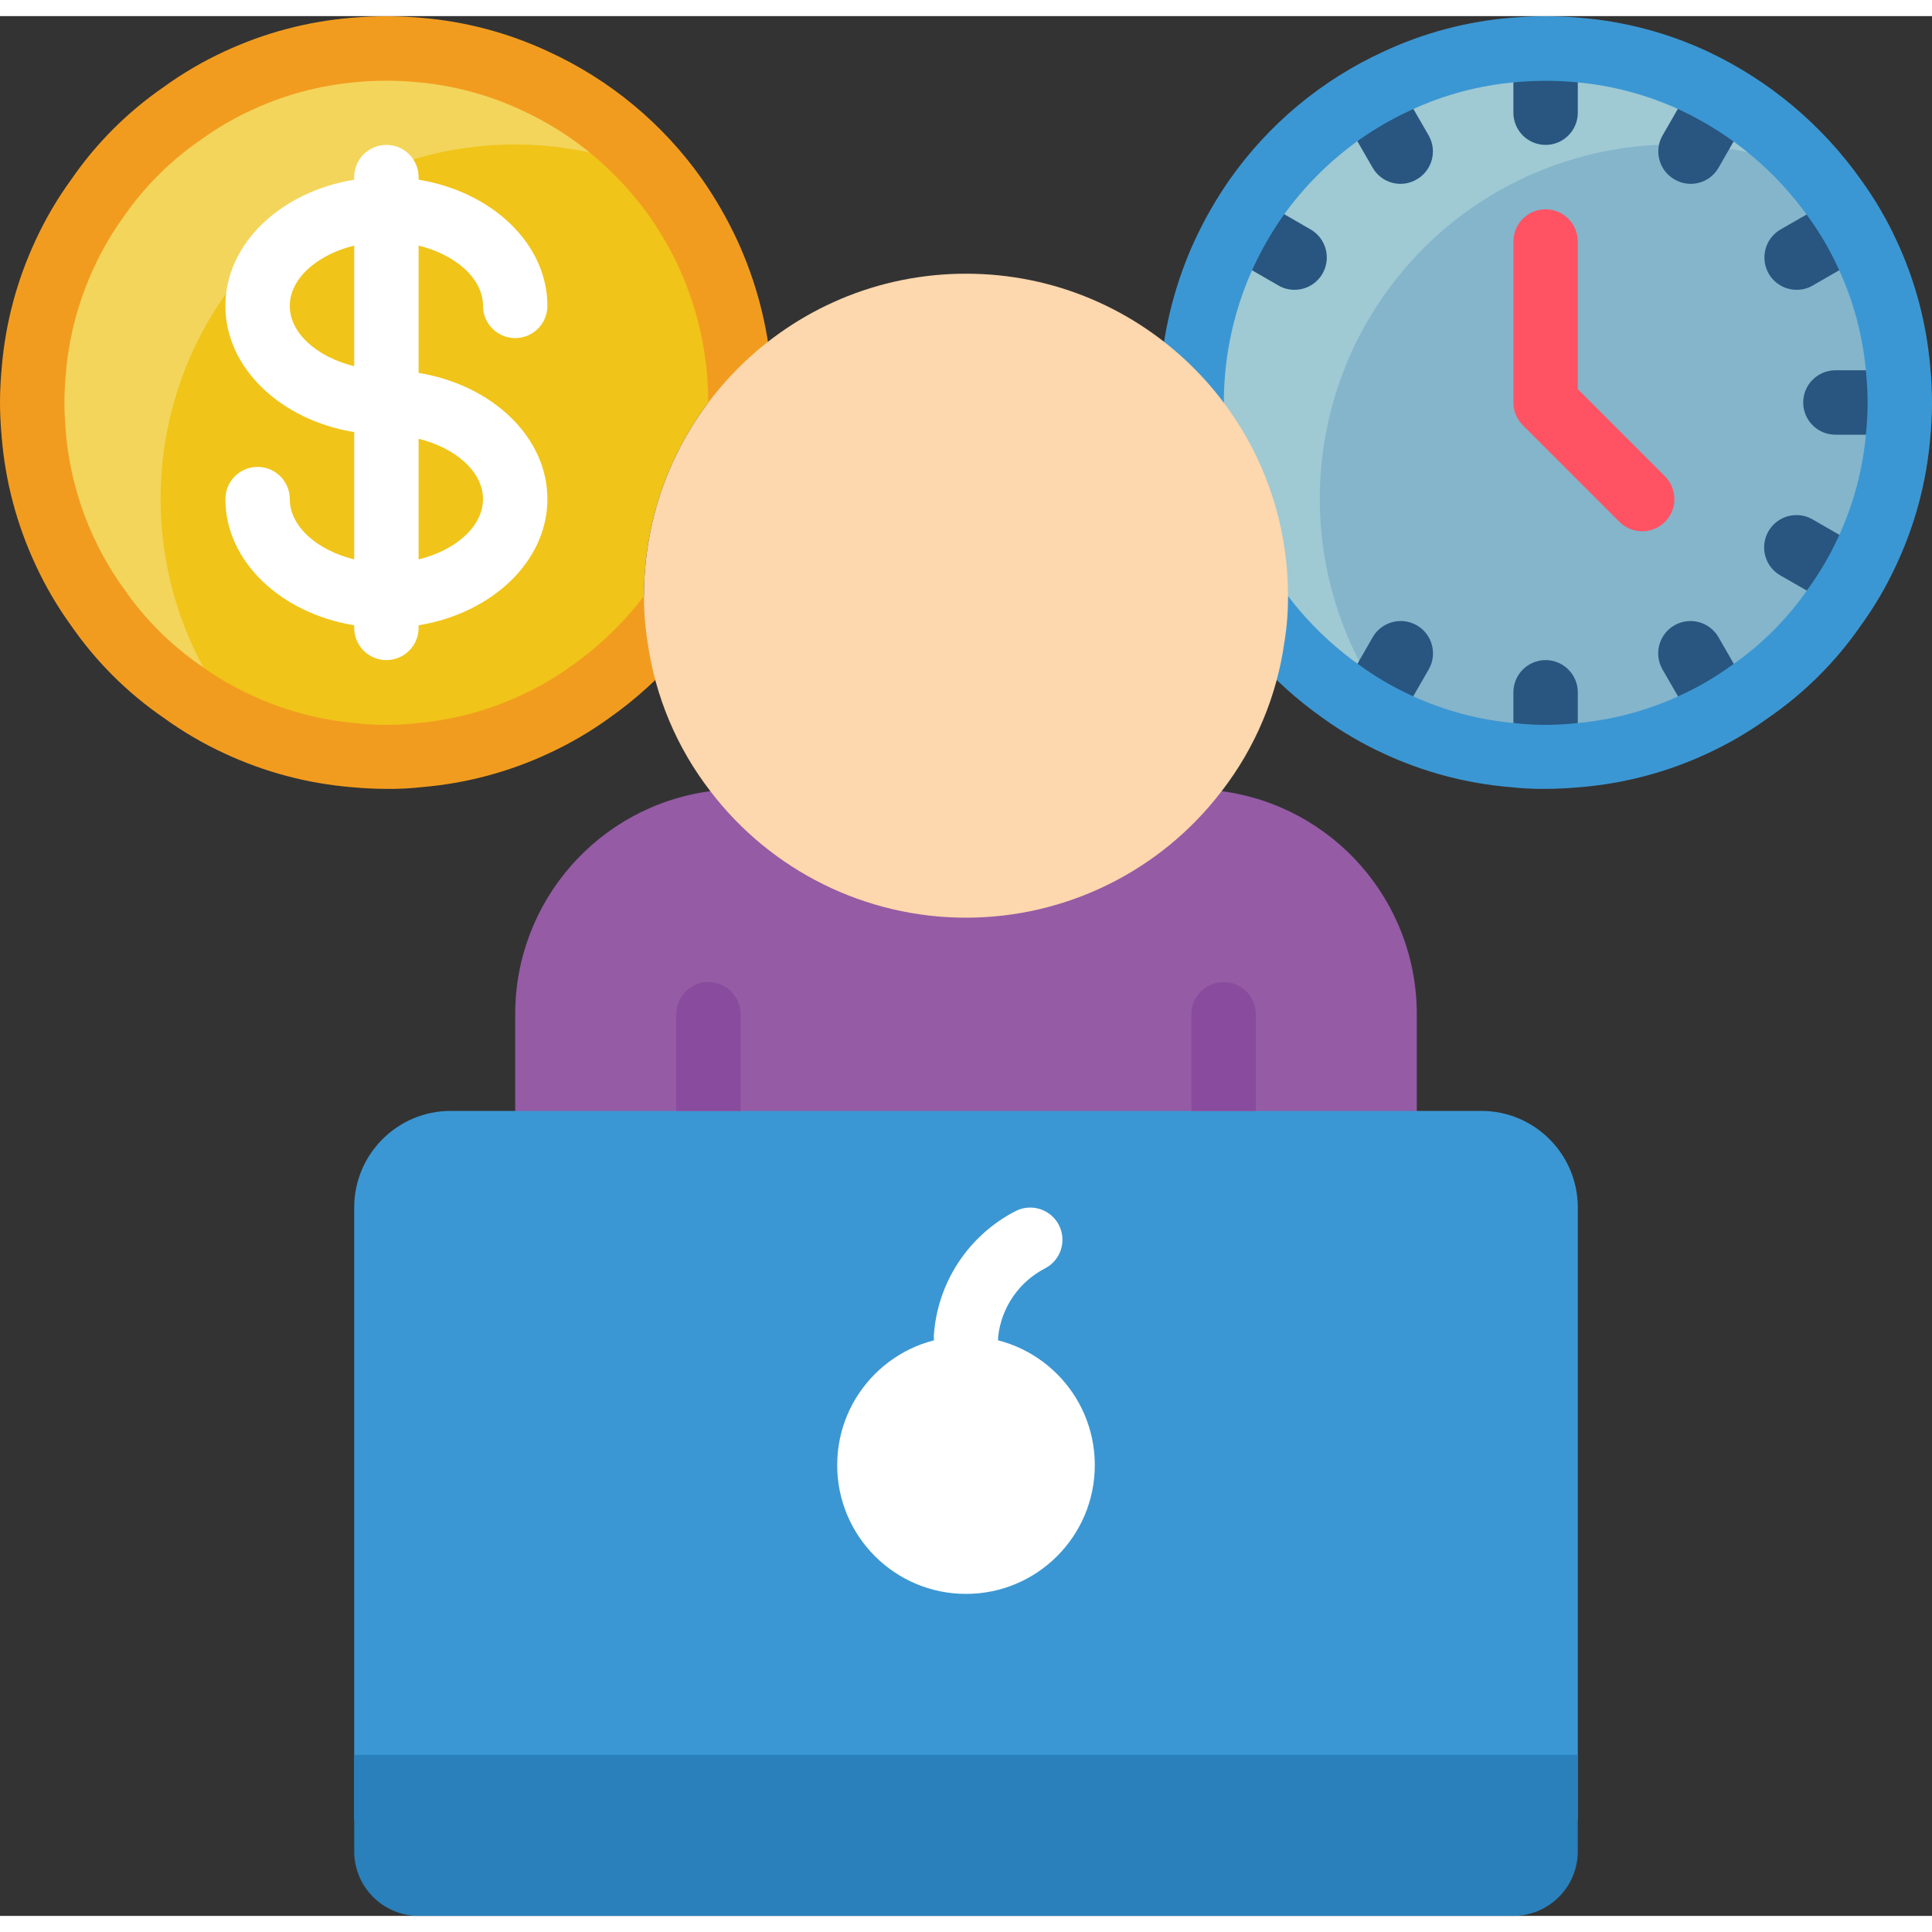 <svg height="512" viewBox="0 0 60 59" width="512" xmlns="http://www.w3.org/2000/svg"><rect x="0" y="0" width="60" height="59" fill="#333333" stroke="none"/><g id="Page-1" fill="none" fill-rule="evenodd"><g id="012---Time-Schedule" fill-rule="nonzero"><path id="Shape" d="m37.94 24.07c3.472.464 6.063 3.427 6.06 6.93l0 4h-28l0-4c-.003-3.503 2.588-6.466 6.06-6.93z" fill="#955ba5"/><path id="Shape" d="m20 18c-.004.479.033.957.11 1.43-3.504 3.831-9.21 4.69-13.687 2.061-4.477-2.629-6.506-8.03-4.868-12.957 1.638-4.926 6.498-8.037 11.658-7.461 5.16.576 9.214 4.68 9.727 9.847-1.885 1.873-2.944 4.422-2.94 7.08z" fill="#f0c419"/><path id="Shape" d="m59 12c0 .34-.02.67-.05 1-.105 1.25-.43 2.473-.96 3.61-.28.608-.618 1.188-1.01 1.73-.713 1.033-1.607 1.927-2.64 2.64-.542.392-1.122.73-1.73 1.01-1.137.53-2.36.855-3.61.96-.33.03-.66.05-1 .05-.334.004-.668-.013-1-.05-1.25-.105-2.473-.43-3.61-.96-.608-.28-1.188-.618-1.73-1.01-.646-.448-1.24-.968-1.77-1.55.077-.473.114-.951.11-1.43.004-2.658-1.055-5.207-2.94-7.08.117-1.221.438-2.415.95-3.53.282-.608.616-1.191 1-1.74.726-1.021 1.619-1.914 2.64-2.64.549-.385 1.131-.72 1.74-1 1.137-.53 2.36-.855 3.61-.96.33-.03.66-.05 1-.05s.67.02 1 .05c1.25.105 2.473.43 3.61.96.608.28 1.188.618 1.73 1.01 1.033.713 1.927 1.607 2.64 2.64.392.542.73 1.122 1.01 1.73.53 1.137.855 2.36.96 3.61.03.33.05.66.05 1z" fill="#84b5cb"/><path id="Shape" d="m56.42 4.92c-4.685-2.062-10.173-.62-13.239 3.478-3.066 4.098-2.901 9.77.399 13.682-4.149-1.826-6.753-6.01-6.558-10.539.194-4.529 3.147-8.475 7.437-9.939 4.29-1.464 9.039-.147 11.961 3.318z" fill="#9fc9d3"/><path id="Shape" d="m20.42 4.92c-4.685-2.062-10.173-.62-13.239 3.478-3.066 4.098-2.901 9.77.399 13.682-4.149-1.826-6.753-6.01-6.558-10.539.194-4.529 3.147-8.475 7.437-9.939 4.29-1.464 9.039-.147 11.961 3.318z" fill="#f3d55b"/><path id="Shape" d="m51 16c-.265-0-.52-.105-.707-.293l-3-3c-.188-.187-.293-.442-.293-.707v-5c0-.552.448-1 1-1s1 .448 1 1v4.586l2.707 2.707c.286.286.371.716.217 1.09-.155.374-.519.617-.924.617z" fill="#ff5364"/><g fill="#285680"><path id="Shape" d="m49 1.05v1.95c0 .552-.448 1-1 1s-1-.448-1-1v-1.95c.33-.03.66-.05 1-.05s.67.02 1 .05z"/><path id="Shape" d="m49 21v1.95c-.33.03-.66.05-1 .05-.334.004-.668-.013-1-.05v-1.95c0-.552.448-1 1-1s1 .448 1 1z"/><path id="Shape" d="m59 12c0 .34-.02.67-.05 1h-1.95c-.552 0-1-.448-1-1s.448-1 1-1h1.95c.03.33.05.66.05 1z"/><path id="Shape" d="m44 5.07c-.229.136-.503.175-.76.107-.258-.068-.477-.236-.61-.467l-.98-1.7c.549-.385 1.131-.72 1.74-1l.98 1.7c.271.478.106 1.085-.37 1.36z"/><path id="Shape" d="m54.34 20.98c-.542.392-1.122.73-1.73 1.01l-.98-1.7c-.276-.48-.11-1.094.37-1.37s1.094-.11 1.37.37z"/><path id="Shape" d="m54.34 3.02-.97 1.69c-.132.231-.352.4-.61.467-.258.068-.532.029-.76-.107-.476-.275-.641-.882-.37-1.36l.98-1.7c.608.28 1.188.618 1.73 1.01z"/><path id="Shape" d="m44.37 20.29-.98 1.7c-.608-.28-1.188-.618-1.73-1.01l.97-1.69c.276-.48.89-.646 1.37-.37s.646.89.37 1.37z"/><path id="Shape" d="m57.99 16.61c-.28.608-.618 1.188-1.01 1.73l-1.69-.97c-.311-.179-.503-.51-.503-.868s.19-.69.5-.87.693-.181 1.003-.002z"/><path id="Shape" d="m41.07 8c-.179.311-.511.501-.87.5-.172.001-.341-.044-.49-.13l-1.7-.98c.282-.608.616-1.191 1-1.74l1.7.98c.475.281.636.892.36 1.37z"/><path id="Shape" d="m57.99 7.39-1.7.98c-.149.086-.318.131-.49.13-.359.001-.691-.189-.87-.5-.276-.478-.115-1.089.36-1.37l1.69-.97c.392.542.73 1.122 1.01 1.73z"/></g><path id="Shape" d="m48 24c-.374.004-.749-.015-1.121-.057-1.355-.115-2.68-.468-3.913-1.043-.665-.306-1.298-.676-1.891-1.105-1.61-1.134-2.919-2.645-3.813-4.4-.176-.317-.167-.705.025-1.014.192-.308.536-.488.898-.471s.687.231.848.556c.749 1.476 1.848 2.746 3.2 3.7.495.359 1.024.668 1.579.924 1.033.481 2.143.776 3.278.872.606.066 1.218.066 1.824 0 1.135-.095 2.244-.389 3.276-.87.551-.253 1.077-.559 1.568-.915.94-.646 1.754-1.46 2.4-2.4.359-.495.669-1.024.925-1.58.481-1.033.777-2.143.872-3.278.027-.3.046-.605.046-.914s-.019-.61-.046-.91c-.095-1.135-.389-2.244-.87-3.276-.253-.551-.559-1.077-.915-1.568-1.017-1.433-2.387-2.58-3.977-3.328-1.033-.481-2.143-.776-3.278-.872-.607-.055-1.217-.055-1.824 0-1.135.095-2.244.389-3.276.87-.556.255-1.088.56-1.589.912-.929.66-1.74 1.471-2.4 2.4-.348.5-.652 1.029-.907 1.582-.979 2.141-1.176 4.557-.557 6.828.105.35.01.729-.246.989-.256.26-.634.359-.986.26s-.62-.383-.701-.74c-.742-2.721-.505-5.616.671-8.18.307-.664.673-1.3 1.091-1.9 1.214-1.724 2.864-3.095 4.782-3.973 1.242-.579 2.576-.933 3.941-1.046.724-.065 1.452-.065 2.176 0 1.366.113 2.701.467 3.944 1.046 1.907.897 3.549 2.273 4.766 3.993.427.589.796 1.219 1.1 1.88.579 1.242.933 2.576 1.047 3.941.033.356.054.715.054 1.086s-.021.73-.054 1.09c-.115 1.366-.47 2.702-1.05 3.944-.306.665-.676 1.298-1.105 1.891-.778 1.126-1.756 2.101-2.885 2.875-.589.427-1.219.795-1.88 1.1-1.242.579-2.576.933-3.941 1.047-.356.032-.715.053-1.086.053z" fill="#3b97d3"/><path id="Shape" d="m12 24c.374.004.749-.015 1.121-.057 1.355-.115 2.68-.468 3.913-1.043.665-.306 1.298-.676 1.891-1.105 1.61-1.134 2.919-2.645 3.813-4.4.176-.317.167-.705-.025-1.014-.192-.308-.536-.488-.898-.471s-.687.231-.848.556c-.749 1.476-1.848 2.746-3.2 3.7-.495.359-1.024.668-1.579.924-1.033.481-2.143.776-3.278.872-.606.066-1.218.066-1.824 0-1.135-.095-2.244-.389-3.276-.87-.551-.253-1.077-.559-1.568-.915-.94-.646-1.754-1.46-2.4-2.4-.359-.495-.669-1.024-.925-1.58-.481-1.033-.777-2.143-.872-3.278-.026-.31-.045-.611-.045-.92s.019-.61.046-.91c.095-1.135.389-2.244.87-3.276.253-.551.559-1.077.915-1.568.646-.94 1.46-1.754 2.4-2.4.495-.359 1.024-.669 1.58-.925 1.033-.481 2.143-.776 3.278-.872.607-.055 1.217-.055 1.824 0 1.135.095 2.244.389 3.276.87.556.255 1.088.56 1.589.912.929.66 1.74 1.471 2.4 2.4.348.5.652 1.029.907 1.582.979 2.141 1.176 4.557.557 6.828-.12.526.199 1.052.72 1.189.522.137 1.058-.164 1.213-.68.74-2.721.501-5.615-.675-8.177-.307-.664-.673-1.3-1.091-1.9-1.214-1.724-2.864-3.095-4.782-3.973-1.242-.579-2.576-.933-3.941-1.046-.724-.065-1.452-.065-2.176 0-1.366.113-2.701.467-3.944 1.046-.665.308-1.298.679-1.891 1.109-1.126.778-2.101 1.755-2.875 2.884-.427.589-.796 1.219-1.1 1.88-.579 1.242-.933 2.576-1.046 3.941-.033.356-.054.715-.054 1.086s.021.73.054 1.09c.113 1.366.467 2.701 1.046 3.944.306.665.676 1.298 1.105 1.891.779 1.127 1.758 2.101 2.888 2.875.589.427 1.219.795 1.88 1.1 1.242.579 2.576.933 3.941 1.047.356.032.715.053 1.086.053z" fill="#f29c1f"/><path id="Shape" d="m49 37v19h-38v-19c0-1.657 1.343-3 3-3h32c1.657 0 3 1.343 3 3z" fill="#3b97d3"/><path id="Shape" d="m49 54v3c-.003 1.103-.897 1.997-2 2h-34c-1.103-.003-1.997-.897-2-2v-3z" fill="#2980ba"/><circle id="Oval" cx="30" cy="45" fill="#fff" r="4"/><path id="Shape" d="m40 18c.004.479-.033.957-.11 1.43-.234 1.69-.906 3.29-1.95 4.64-1.889 2.477-4.825 3.93-7.94 3.93s-6.051-1.453-7.94-3.93c-1.044-1.35-1.716-2.95-1.95-4.64-.077-.473-.114-.951-.11-1.43 0-5.523 4.477-10 10-10s10 4.477 10 10z" fill="#fdd7ad"/><path id="Shape" d="m23 31v3h-2v-3c0-.552.448-1 1-1s1 .448 1 1z" fill="#894b9d"/><path id="Shape" d="m39 31v3h-2v-3c0-.552.448-1 1-1s1 .448 1 1z" fill="#894b9d"/><path id="Shape" d="m30 42c-.552 0-1-.448-1-1 .102-1.658 1.072-3.139 2.552-3.894.492-.244 1.089-.045 1.337.446.247.491.052 1.089-.437 1.34-.805.417-1.349 1.207-1.452 2.108 0 .552-.448 1-1 1z" fill="#fff"/><path id="Shape" d="m13 11.081v-3.954c1.15.283 2 1.022 2 1.873 0 .552.448 1 1 1s1-.448 1-1c0-1.932-1.721-3.547-4-3.919v-.081c0-.552-.448-1-1-1s-1 .448-1 1v.081c-2.279.372-4 1.987-4 3.919s1.721 3.547 4 3.919v3.954c-1.15-.283-2-1.022-2-1.873 0-.552-.448-1-1-1s-1 .448-1 1c0 1.932 1.721 3.547 4 3.919v.081c0 .552.448 1 1 1s1-.448 1-1v-.081c2.279-.372 4-1.987 4-3.919s-1.721-3.547-4-3.919zm-4-2.081c0-.851.85-1.59 2-1.873v3.746c-1.15-.283-2-1.022-2-1.873zm4 7.873v-3.746c1.15.283 2 1.022 2 1.873s-.85 1.59-2 1.873z" fill="#fff"/></g></g></svg>